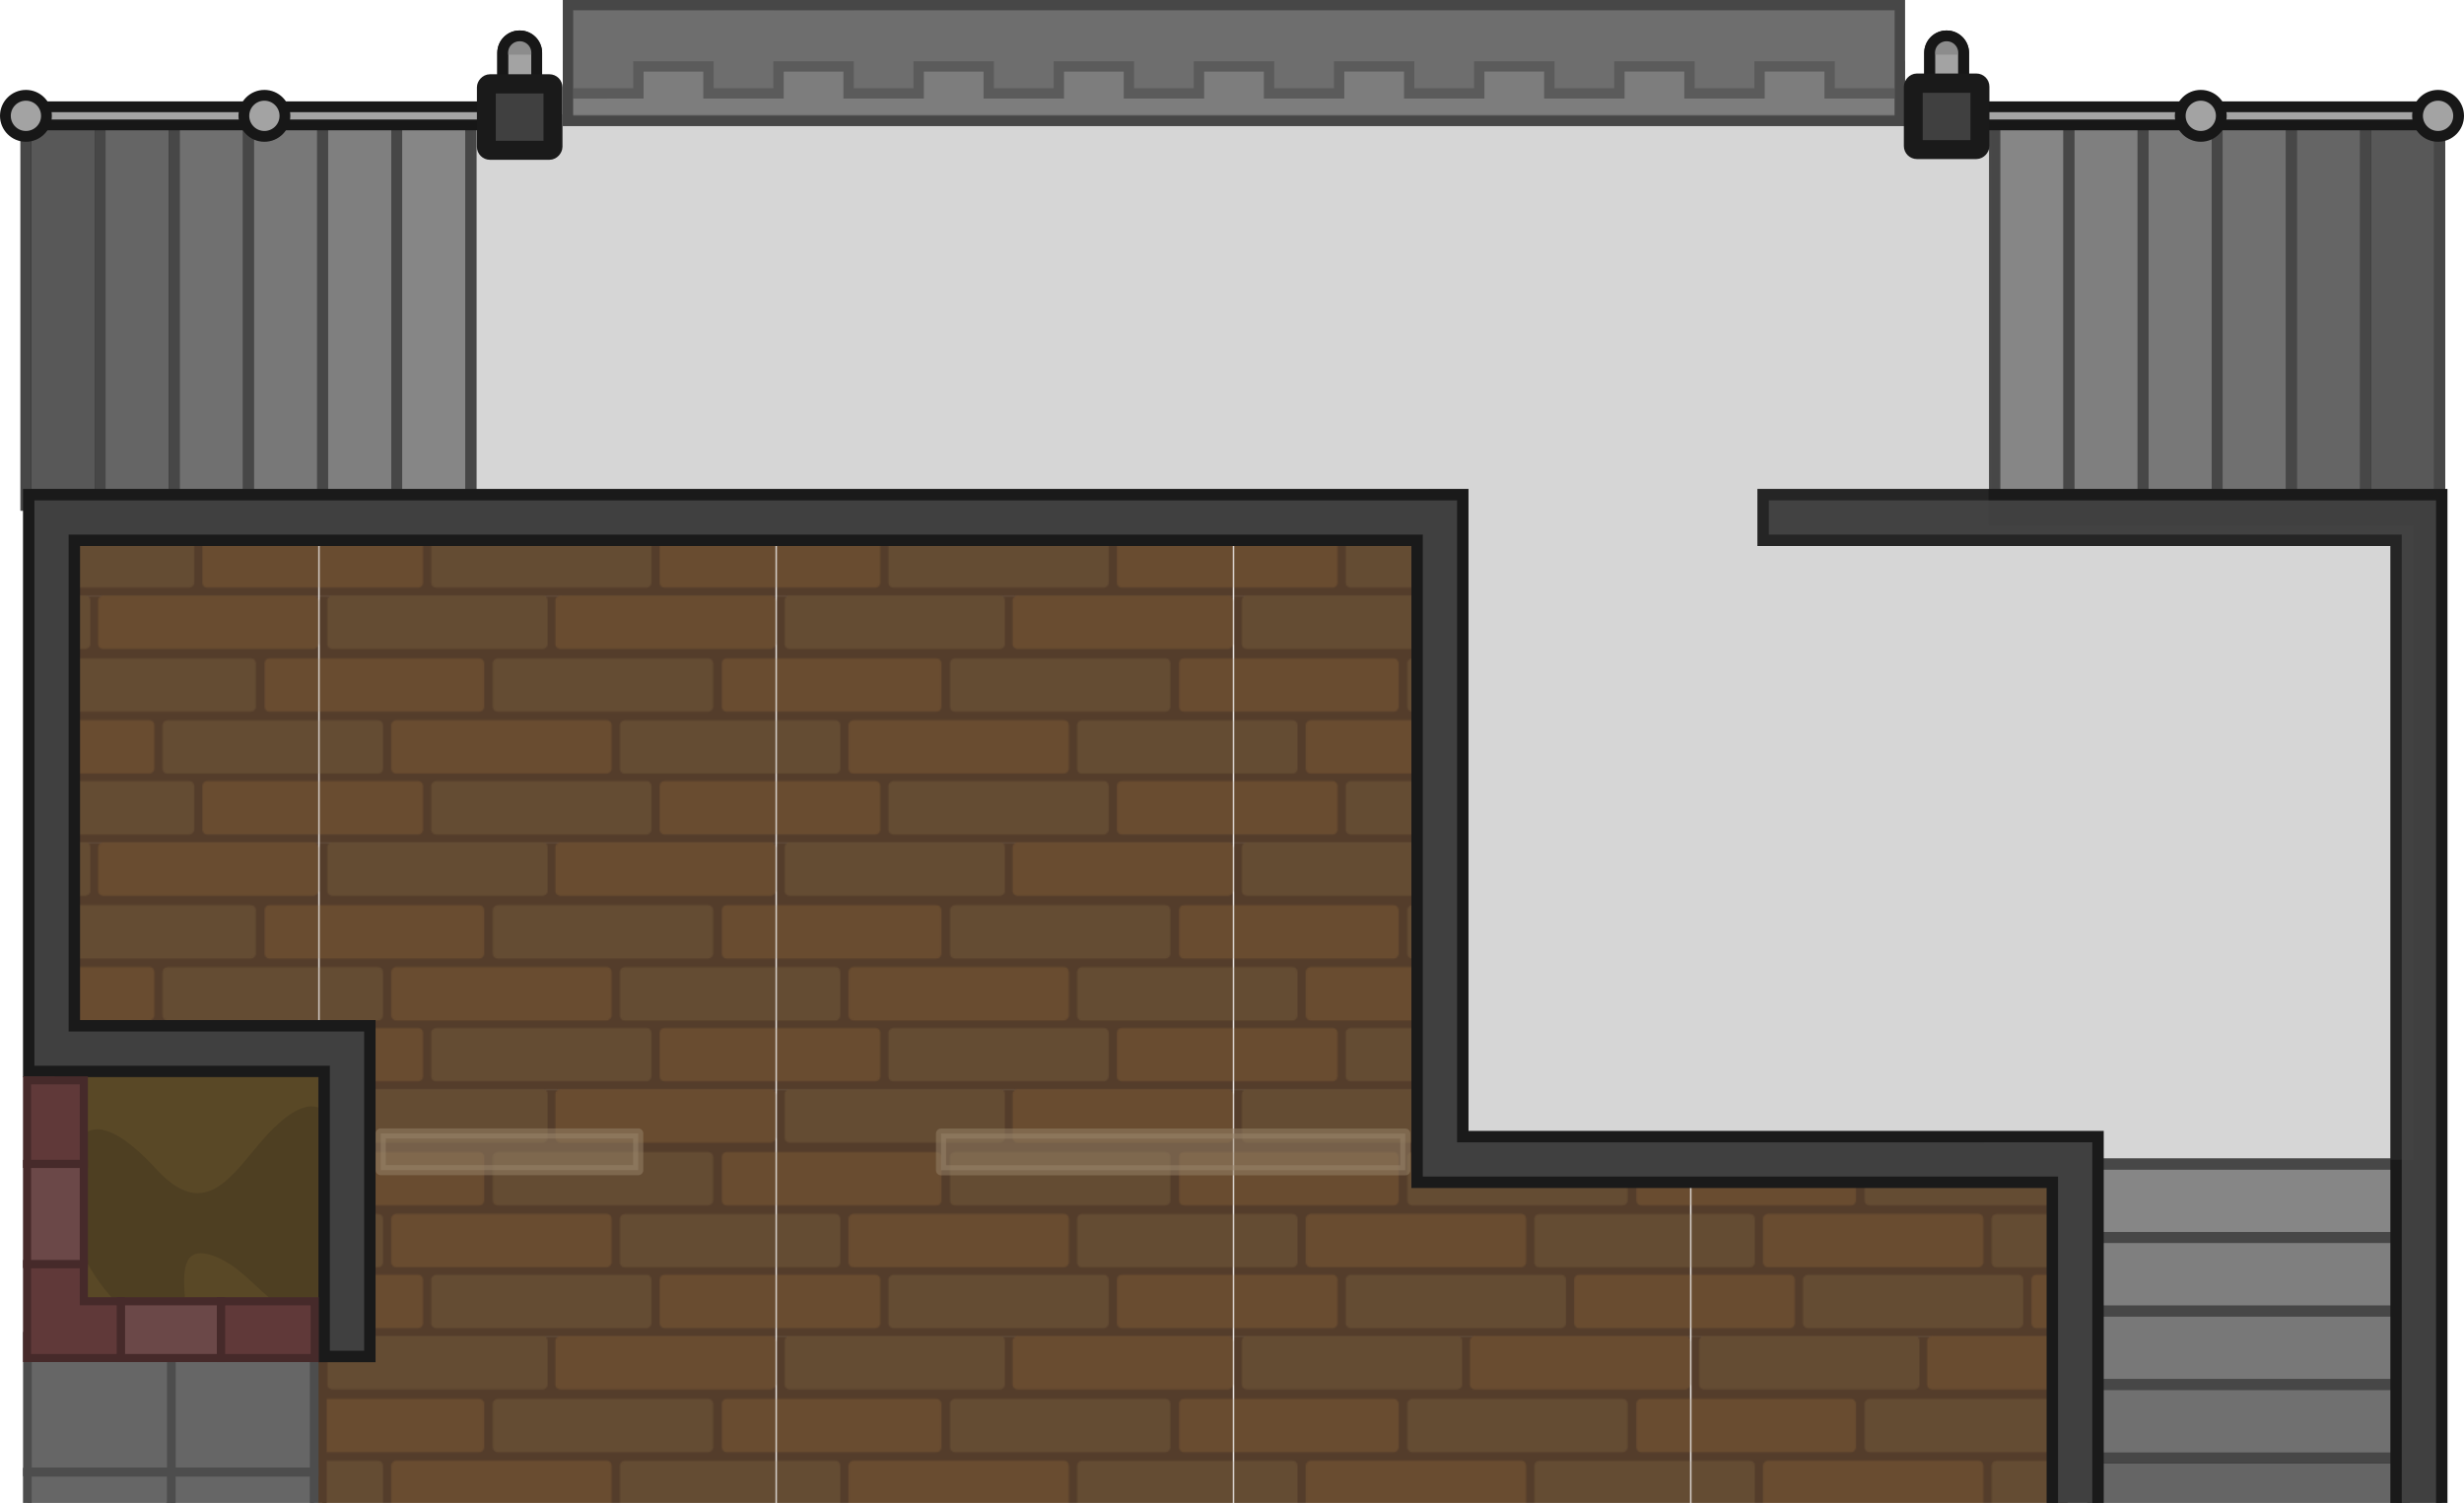 <?xml version="1.0" encoding="UTF-8" standalone="no"?>
<!-- Created with Inkscape (http://www.inkscape.org/) -->

<svg
   width="1726.056"
   height="1052.862"
   viewBox="0 0 456.686 278.57"
   version="1.1"
   id="svg1"
   sodipodi:docname="port_main_office_floor_2.svg"
   inkscape:version="1.4 (86a8ad7, 2024-10-11)"
   xmlns:inkscape="http://www.inkscape.org/namespaces/inkscape"
   xmlns:sodipodi="http://sodipodi.sourceforge.net/DTD/sodipodi-0.dtd"
   xmlns:xlink="http://www.w3.org/1999/xlink"
   xmlns="http://www.w3.org/2000/svg"
   xmlns:svg="http://www.w3.org/2000/svg">
  <sodipodi:namedview
     id="namedview1"
     pagecolor="#ffffff"
     bordercolor="#000000"
     borderopacity="0.25"
     inkscape:showpageshadow="2"
     inkscape:pageopacity="0.0"
     inkscape:pagecheckerboard="0"
     inkscape:deskcolor="#d1d1d1"
     inkscape:zoom="2.0766"
     inkscape:cx="643.84088"
     inkscape:cy="871.37627"
     inkscape:window-width="1920"
     inkscape:window-height="991"
     inkscape:window-x="-9"
     inkscape:window-y="-9"
     inkscape:window-maximized="1"
     inkscape:current-layer="svg1" />
  <defs
     id="defs1">
    <pattern
       xlink:href="#pattern139341-7-8-0-7-04-3-4-1-4-2"
       id="pattern32"
       patternTransform="matrix(0.3,0,0,-0.3,-8952.829,-13706.865)"
       x="0"
       y="0"
       preserveAspectRatio="xMidYMid" />
    <pattern
       patternUnits="userSpaceOnUse"
       width="44.132"
       height="44.131"
       patternTransform="translate(-8952.829,11274.059)"
       id="pattern139341-7-8-0-7-04-3-4-1-4-2">
      <g
         id="g104679-4-2-4-5-6-8-6-1-2-5"
         transform="matrix(3.78,0,0,3.78,20179.16,-10202.134)">
        <rect
           style="fill:#8c8c8c;fill-opacity:1;stroke:none;stroke-width:2.878;stroke-linecap:square;stroke-linejoin:miter;stroke-dasharray:none;stroke-opacity:1;stop-color:#000000"
           id="rect393078-0-5-1-3-6-18-7-6-7-0-63"
           width="11.676"
           height="11.676"
           x="-2710.991"
           y="-5339.069"
           transform="rotate(-90)" />
        <g
           id="g104671-2-8-9-0-35-8-9-9-4-4">
          <path
             d="m -5339.069,2705.159 c 2.567,-2.588 2.781,-4.665 2.781,-4.665 0,0 -1.138,0.119 -2.781,1.222 z"
             fill="#d9d9d9"
             id="path393150-2-4-9-7-3-6-0-3-2-1-0"
             style="fill:#a6a6a6;fill-opacity:1;stroke-width:0.265" />
          <path
             d="m -5333.278,2709.155 c 0.653,0.654 1.156,1.273 1.542,1.836 h -3.469 c -2.564,-2.585 -2.778,-4.659 -2.778,-4.659 0,0 2.098,0.22 4.704,2.823 z"
             fill="#d9d9d9"
             id="path393152-0-1-3-60-4-4-4-9-5-0-6"
             style="fill:#a6a6a6;fill-opacity:1;stroke-width:0.265" />
          <path
             d="m -5335.209,2699.315 h 3.469 c 1.164,1.693 1.286,2.876 1.286,2.876 0,0 -2.148,-0.27 -4.755,-2.876 z"
             fill="#d9d9d9"
             id="path393154-7-8-1-7-9-39-5-2-8-9-0"
             style="fill:#a6a6a6;fill-opacity:1;stroke-width:0.265" />
          <path
             d="m -5327.393,2701.715 v 3.437 c -2.606,2.606 -4.755,2.873 -4.755,2.873 0,0 0.22,-2.101 2.826,-4.707 0.688,-0.688 1.341,-1.209 1.929,-1.603 z"
             fill="#d9d9d9"
             id="path393156-1-2-3-7-7-3-7-9-3-5-4"
             style="fill:#a6a6a6;fill-opacity:1;stroke-width:0.265" />
        </g>
      </g>
    </pattern>
    <pattern
       xlink:href="#pattern30-5"
       preserveAspectRatio="xMidYMid"
       id="pattern31"
       patternTransform="matrix(0.25,0,0,0.25,245,644)"
       x="0"
       y="0" />
    <pattern
       patternUnits="userSpaceOnUse"
       width="338.127"
       height="182.912"
       patternTransform="translate(245,644)"
       preserveAspectRatio="xMidYMid"
       id="pattern30-5">
      <path
         id="rect75879-2"
         style="fill:#543d2b;fill-opacity:1;stroke-width:5.129;paint-order:markers stroke fill"
         d="M 0,0 V 182.912 H 338.127 V 0 Z" />
      <rect
         style="fill:#644c33;fill-opacity:1;stroke-width:1.54;paint-order:markers stroke fill"
         id="rect18-1-9"
         width="39.616"
         height="163.381"
         x="-136.367"
         y="-291.733"
         ry="3.602"
         rx="3.602"
         transform="matrix(0,-1,-1,0,0,0)" />
      <rect
         style="fill:#694c30;fill-opacity:1;stroke-width:1.54;paint-order:markers stroke fill"
         id="rect15-5-0"
         width="39.616"
         height="163.381"
         x="-90.502"
         y="-216.462"
         ry="3.602"
         rx="3.602"
         transform="matrix(0,-1,-1,0,0,0)" />
      <rect
         style="fill:#644c33;fill-opacity:1;stroke-width:1.54;paint-order:markers stroke fill"
         id="rect12-9-2"
         width="39.616"
         height="163.381"
         x="-45.341"
         y="-246.04"
         ry="3.602"
         rx="3.602"
         transform="matrix(0,-1,-1,0,0,0)" />
      <rect
         style="fill:#694c30;fill-opacity:1;stroke-width:1.54;paint-order:markers stroke fill"
         id="rect75881-8"
         width="39.616"
         height="163.381"
         x="-182.912"
         y="-338.127"
         ry="3.602"
         rx="3.602"
         transform="matrix(0,-1,-1,0,0,0)" />
      <rect
         style="fill:#644c33;fill-opacity:1;stroke-width:1.54;paint-order:markers stroke fill"
         id="rect75663-3"
         width="39.616"
         height="163.381"
         x="-182.912"
         y="-169.083"
         ry="3.602"
         rx="3.602"
         transform="matrix(0,-1,-1,0,0,0)" />
      <path
         id="rect11-9-8"
         style="fill:#694c30;fill-opacity:1;stroke-width:1.54;paint-order:markers stroke fill"
         d="M 0,5.725 V 45.342 h 73.051 c 1.996,0 3.602,-1.608 3.602,-3.604 V 9.326 c 0,-1.996 -1.606,-3.602 -3.602,-3.602 z" />
      <path
         id="rect13-1-0"
         style="fill:#694c30;fill-opacity:1;stroke-width:1.54;paint-order:markers stroke fill"
         d="m 255.648,5.726 c -1.995,0 -3.602,1.606 -3.602,3.602 V 41.74 c 0,1.996 1.606,3.602 3.602,3.602 h 82.479 V 5.726 Z" />
      <path
         id="rect14-4-4"
         style="fill:#644c33;fill-opacity:1;stroke-width:1.54;paint-order:markers stroke fill"
         d="m 0,50.828 v 39.615 h 43.395 c 1.996,0 3.602,-1.606 3.602,-3.602 V 54.43 c 0,-1.995 -1.606,-3.602 -3.602,-3.602 z" />
      <path
         id="rect16-9-0"
         style="fill:#644c33;fill-opacity:1;stroke-width:1.54;paint-order:markers stroke fill"
         d="m 226.148,50.77 c -1.996,0 -3.602,1.606 -3.602,3.602 v 32.412 c 0,1.995 1.606,3.604 3.602,3.604 H 338.127 V 50.77 Z" />
      <path
         id="rect17-1-9"
         style="fill:#694c30;fill-opacity:1;stroke-width:1.54;paint-order:markers stroke fill"
         d="m 0,96.727 v 39.617 h 118.332 c 1.996,0 3.602,-1.608 3.602,-3.604 v -32.412 c 0,-1.996 -1.606,-3.602 -3.602,-3.602 z" />
      <path
         id="rect19-0-1"
         style="fill:#694c30;fill-opacity:1;stroke-width:1.54;paint-order:markers stroke fill"
         d="m 301.754,96.738 c -1.995,0 -3.602,1.606 -3.602,3.602 v 32.412 c 0,1.995 1.606,3.604 3.602,3.604 h 36.373 V 96.738 Z" />
    </pattern>
  </defs>
  <g
     id="layer1"
     transform="translate(135.268,158.487)">
    <g
       id="g61"
       transform="translate(7475.977,1335.924)">
      <rect
         style="fill:#594826;fill-opacity:1;stroke:none;stroke-width:1.5;stroke-dasharray:none;stroke-opacity:1"
         id="rect27-1"
         width="53.32"
         height="53.32"
         x="-7601.079"
         y="1248.654"
         transform="scale(1,-1)" />
      <g
         id="g57">
        <rect
           style="fill:#594826;fill-opacity:1;stroke:none;stroke-width:1.5;stroke-dasharray:none;stroke-opacity:1"
           id="rect27"
           width="53.32"
           height="53.32"
           x="-7602.59"
           y="1068.053"
           transform="scale(1,-1)" />
        <path
           style="fill:#4e3f22;fill-opacity:1;stroke:none;stroke-width:1.5;stroke-dasharray:none;stroke-opacity:1"
           d="m -7547.309,-1259.684 c -10.634,18.331 -14.675,0.743 -25.081,-2.18 -10.407,-2.923 1.286,20.112 -9.238,14.85 -10.524,-5.262 -18.007,-17.773 -17.072,-28.882 0.935,-11.108 6.413,-12.71 16.487,-1.754 9.354,10.173 14.34,0.311 20.23,-6.144 19.119,-20.949 14.673,24.109 14.673,24.109 z"
           id="path32-8" />
        <g
           id="g56">
          <path
             style="fill:#4e3f22;fill-opacity:1;stroke:none;stroke-width:1.5;stroke-dasharray:none;stroke-opacity:1"
             d="m -7579.788,-1070.158 c -2.456,-18.241 3.391,-8.887 6.314,-19.294 2.923,-10.407 -6.431,-3.625 -1.169,-14.149 5.262,-10.524 4.093,-13.096 15.201,-12.161 11.108,0.935 12.278,0 9.472,14.616 -2.807,14.616 -9.705,12.629 -11.576,21.164 -1.871,8.536 -18.241,9.822 -18.241,9.822 z"
             id="path32" />
          <g
             id="g55">
            <g
               id="g47"
               transform="matrix(1,0,0,-1,7.5468751e-5,-2432.806)">
              <path
                 id="path223729-9-0-5-7-3-7-9-0-5-9-8-2-2-5-9-9-6-4-1"
                 style="fill:#7d7d7d;fill-opacity:1;stroke:#3f3f3f;stroke-width:1.874;stroke-dasharray:none;stroke-opacity:1"
                 d="m -7505.995,-960.806 v 10.19 l 246.883,0.005 6e-4,-10.188 v -0.006 z" />
            </g>
            <g
               id="g46">
              <g
                 id="g49"
                 transform="matrix(1,0,0,-1,7.5468751e-5,-2432.161)">
                <path
                   id="rect28-4-3-1-9-8-4-9"
                   style="fill:#a3a3a3;fill-opacity:1;stroke:#171717;stroke-width:2;stroke-linecap:round;stroke-linejoin:round;stroke-opacity:1"
                   d="m -7518.075,-947.55 v -11.466 c 0,-1.747 1.406,-3.153 3.153,-3.153 1.747,0 3.153,1.406 3.153,3.153 v 11.466 c 0,1.747 -1.406,3.153 -3.153,3.153 -1.747,0 -3.153,-1.406 -3.153,-3.153 z" />
                <rect
                   style="fill:#8c8c8c;fill-opacity:1;stroke:none;stroke-width:2;stroke-linecap:round;stroke-linejoin:round;stroke-dasharray:none;stroke-opacity:1"
                   id="rect31-4-5-3-0-6-4-4"
                   width="3.121"
                   height="4.986"
                   x="944.762"
                   y="-7517.274"
                   ry="0"
                   transform="rotate(-90)" />
                <path
                   id="rect28-8-1-4-6-3-3-1-9"
                   style="fill:none;fill-opacity:1;stroke:#171717;stroke-width:2;stroke-linecap:round;stroke-linejoin:round;stroke-opacity:1"
                   d="m -7518.075,-947.55 v -11.466 c 0,-1.747 1.406,-3.153 3.153,-3.153 1.747,0 3.153,1.406 3.153,3.153 v 11.466 c 0,1.747 -1.406,3.153 -3.153,3.153 -1.747,0 -3.153,-1.406 -3.153,-3.153 z" />
              </g>
              <g
                 id="g48"
                 transform="matrix(1,0,0,-1,251.888,-2427.3)">
                <path
                   id="rect28-4-3-1-9-8-4-9-5"
                   style="fill:#a3a3a3;fill-opacity:1;stroke:#171717;stroke-width:2;stroke-linecap:round;stroke-linejoin:round;stroke-opacity:1"
                   d="m -7505.492,-942.69 v -11.466 c 0,-1.747 1.406,-3.153 3.153,-3.153 1.747,0 3.153,1.406 3.153,3.153 v 11.466 c 0,1.747 -1.406,3.153 -3.153,3.153 -1.747,0 -3.153,-1.406 -3.153,-3.153 z" />
                <rect
                   style="fill:#8c8c8c;fill-opacity:1;stroke:none;stroke-width:2;stroke-linecap:round;stroke-linejoin:round;stroke-dasharray:none;stroke-opacity:1"
                   id="rect31-4-5-3-0-6-4-4-1"
                   width="3.121"
                   height="4.986"
                   x="939.902"
                   y="-7504.69"
                   ry="0"
                   transform="rotate(-90)" />
                <path
                   id="rect28-8-1-4-6-3-3-1-9-2"
                   style="fill:none;fill-opacity:1;stroke:#171717;stroke-width:2;stroke-linecap:round;stroke-linejoin:round;stroke-opacity:1"
                   d="m -7505.492,-942.69 v -11.466 c 0,-1.747 1.406,-3.153 3.153,-3.153 1.747,0 3.153,1.406 3.153,3.153 v 11.466 c 0,1.747 -1.406,3.153 -3.153,3.153 -1.747,0 -3.153,-1.406 -3.153,-3.153 z" />
              </g>
              <g
                 id="g45">
                <path
                   id="path223729-9-0-5-7-3-7-9-0-5-9-8-2-2-5-9-9-6-4"
                   style="fill:#6e6e6e;fill-opacity:1;stroke:#5b5b5b;stroke-width:1.92;stroke-dasharray:none;stroke-opacity:1"
                   d="m -7505.913,-1477.094 v -5 -11.35 -0.01 h 12.988 v 0.01 h 12.988 v -0.01 h 12.988 v 0.01 h 12.988 v -0.01 h 12.988 v 0 h 12.987 v 0 h 12.988 v 0 h 12.988 v 0 h 12.988 v 0 h 12.988 v 0 h 12.988 v 0 h 12.988 v 0 h 12.988 v 0 h 12.987 v 0 h 12.988 v 0 h 12.988 v 0 h 12.988 v 0 h 12.988 v 0 h 12.988 v 5e-4 3.927 12.427 h -12.988 v -5.004 h -12.988 v 5.004 h -12.988 v -5.003 h -12.988 v 5.003 h -12.988 v -5.003 h -12.987 v 5.003 h -12.988 v -5.003 h -12.988 v 5.003 h -12.988 v -5.002 h -12.988 v 5.002 h -12.988 v -5.002 h -12.988 v 5.002 h -12.988 v -5.001 h -12.987 v 5.001 h -12.988 v -5 h -12.988 v 5 h -12.988 v -5 h -12.988 v 5 z" />
                <g
                   id="g41">
                  <g
                     id="g38">
                    <path
                       id="rect31"
                       style="fill:url(#pattern32);fill-opacity:1;stroke-width:1.575;stroke-linecap:round;stroke-linejoin:round"
                       d="m -7346.441,-1279.459 v -117.632 -6.702 h -177.143 v -69.462 h 281.654 v 69.462 h -0.768 v 6.702 h 78.68 v 117.632 z" />
                    <g
                       id="g32"
                       transform="matrix(1,0,0,-1,7.5468751e-5,-2432.806)">
                      <g
                         id="g34">
                        <path
                           id="path223729-9-0-5-7-3-7-9-0-5-9-8-2-2-5-9-9-4"
                           style="fill:#9a9a9a;fill-opacity:1;stroke:#262626;stroke-width:2;stroke-dasharray:none;stroke-opacity:1"
                           d="m -7223.371,-1154.136 h 57.767 v -9.082 -9.082 -9.082 h -5e-4 v -9.083 -9.082 -9.082 -9.082 -9.082 -9.082 h -57.767 v 9.082 9.082 9.082 9.082 9.082 9.083 9.082 9.082 z" />
                        <path
                           d="m -7223.371,-1154.136 v -13.635 h 57.767 v 13.635 z"
                           fill="#878787"
                           stroke="#4d4d4d"
                           stroke-width="1.666"
                           stroke-linecap="square"
                           id="path223729-9-0-5-7-3-7-9-0-5-8-2-7-0-3-1-0-4-8"
                           style="fill:#000000;fill-opacity:0.129;stroke:#474747;stroke-width:2;stroke-dasharray:none;stroke-opacity:1" />
                        <path
                           d="m -7223.371,-1167.756 v -13.635 h 57.767 v 13.635 z"
                           fill="#878787"
                           stroke="#4d4d4d"
                           stroke-width="1.666"
                           stroke-linecap="square"
                           id="path223729-9-0-5-7-3-7-9-0-5-8-0-4-7-5-7-9-0-3-5"
                           style="fill:#000000;fill-opacity:0.178;stroke:#474747;stroke-width:2;stroke-dasharray:none;stroke-opacity:1" />
                        <path
                           d="m -7223.371,-1181.378 v -13.635 h 57.767 v 13.635 z"
                           fill="#878787"
                           stroke="#4d4d4d"
                           stroke-width="1.666"
                           stroke-linecap="square"
                           id="path223729-9-0-5-7-3-7-9-0-5-8-0-1-7-3-5-1-5-4-9-8"
                           style="fill:#000000;fill-opacity:0.224;stroke:#474747;stroke-width:2;stroke-dasharray:none;stroke-opacity:1" />
                        <path
                           d="m -7223.371,-1194.998 v -13.635 h 57.767 v 13.635 z"
                           fill="#878787"
                           stroke="#4d4d4d"
                           stroke-width="1.666"
                           stroke-linecap="square"
                           id="path223729-9-0-5-7-3-7-9-0-5-8-0-8-2-6-5-4-2-8-9-3"
                           style="fill:#000000;fill-opacity:0.274;stroke:#474747;stroke-width:2;stroke-dasharray:none;stroke-opacity:1" />
                        <path
                           d="m -7223.371,-1208.62 v -13.635 h 57.767 v 13.635 z"
                           fill="#878787"
                           stroke="#4d4d4d"
                           stroke-width="1.666"
                           stroke-linecap="square"
                           id="path223729-9-0-5-7-3-7-9-0-5-8-0-3-0-1-5-0-8-9-9-0"
                           style="fill:#000000;fill-opacity:0.347;stroke:#474747;stroke-width:2;stroke-dasharray:none;stroke-opacity:1" />
                        <path
                           d="m -7223.371,-1222.241 v -13.635 h 57.767 v 13.635 z"
                           fill="#878787"
                           stroke="#4d4d4d"
                           stroke-width="1.666"
                           stroke-linecap="square"
                           id="path223729-9-0-5-7-3-7-9-0-5-8-0-3-8-9-1-8-2-9-1-7-6"
                           style="fill:#000000;fill-opacity:0.426;stroke:#474747;stroke-width:2;stroke-dasharray:none;stroke-opacity:1" />
                      </g>
                      <g
                         id="g1-74"
                         transform="translate(-7407.568,-1514.795)">
                        <g
                           id="g2879-4"
                           transform="translate(163.093,-285.689)"
                           style="display:inline">
                          <rect
                             style="fill:#4d4d4d;stroke-width:0.482;stroke-opacity:0.576;paint-order:markers stroke fill;stop-color:#000000"
                             id="rect2815-8"
                             width="27.542"
                             height="25.948"
                             x="22.065"
                             y="306.075" />
                          <rect
                             style="display:inline;fill:#666666;stroke-width:0.43;stroke-opacity:0.576;paint-order:markers stroke fill;stop-color:#000000"
                             id="rect2815-5-3"
                             width="24.573"
                             height="23.151"
                             x="23.387"
                             y="307.542" />
                        </g>
                        <g
                           id="g2883-7"
                           style="display:inline"
                           transform="translate(163.093,-285.792)">
                          <rect
                             style="display:inline;fill:#4d4d4d;stroke-width:0.482;stroke-opacity:0.576;paint-order:markers stroke fill;stop-color:#000000"
                             id="rect2815-7-3"
                             width="27.542"
                             height="25.948"
                             x="49.405"
                             y="306.176" />
                          <rect
                             style="display:inline;fill:#666666;stroke-width:0.43;stroke-opacity:0.576;paint-order:markers stroke fill;stop-color:#000000"
                             id="rect2815-5-1-2"
                             width="24.573"
                             height="23.151"
                             x="50.728"
                             y="307.643" />
                        </g>
                      </g>
                      <g
                         id="g31">
                        <path
                           style="fill:url(#pattern31);fill-opacity:1;stroke:#543d2b;stroke-width:1.575;stroke-linecap:round;stroke-linejoin:round;stroke-opacity:1"
                           d="m -7603.091,-1468.223 h 440.96 v 231.214 h -66.679 v 83.034 h -115.744 v 120.147 h -256.65 v -98.939 h 49.727 v -232.347 h -51.614 z"
                           id="path31" />
                        <g
                           id="g10">
                          <rect
                             style="fill:#595650;fill-opacity:1;stroke:#42403d;stroke-width:2;stroke-linecap:round;stroke-dasharray:none;stroke-opacity:1;stop-color:#000000"
                             id="rect136236"
                             width="21.9"
                             height="21.788"
                             x="7325.996"
                             y="-1420.06"
                             transform="scale(-1,1)" />
                          <rect
                             style="fill:#595650;fill-opacity:1;stroke:#42403d;stroke-width:2;stroke-linecap:round;stroke-dasharray:none;stroke-opacity:1;stop-color:#000000"
                             id="rect136238"
                             width="21.9"
                             height="21.788"
                             x="7282.135"
                             y="-1420.06"
                             transform="scale(-1,1)" />
                          <rect
                             style="fill:#bbb9b4;fill-opacity:1;stroke:#42403d;stroke-width:2;stroke-linecap:round;stroke-dasharray:none;stroke-opacity:1;stop-color:#000000"
                             id="rect136240"
                             width="21.9"
                             height="21.788"
                             x="7304.036"
                             y="1398.272"
                             transform="scale(-1)" />
                          <rect
                             style="fill:#595650;fill-opacity:1;stroke:#42403d;stroke-width:2;stroke-linecap:round;stroke-dasharray:none;stroke-opacity:1;stop-color:#000000"
                             id="rect136242"
                             width="21.9"
                             height="21.788"
                             x="7238.408"
                             y="-1420.06"
                             transform="scale(-1,1)" />
                          <rect
                             style="fill:#bbb9b4;fill-opacity:1;stroke:#42403d;stroke-width:2;stroke-linecap:round;stroke-dasharray:none;stroke-opacity:1;stop-color:#000000"
                             id="rect136244"
                             width="21.9"
                             height="21.788"
                             x="7260.308"
                             y="1398.272"
                             transform="scale(-1)" />
                          <rect
                             style="fill:#595650;fill-opacity:1;stroke:#42403d;stroke-width:2;stroke-linecap:round;stroke-dasharray:none;stroke-opacity:1;stop-color:#000000"
                             id="rect136246"
                             width="21.9"
                             height="21.788"
                             x="-7282.208"
                             y="1420.064"
                             transform="scale(1,-1)" />
                          <rect
                             style="fill:#bbb9b4;fill-opacity:1;stroke:#42403d;stroke-width:2;stroke-linecap:round;stroke-dasharray:none;stroke-opacity:1;stop-color:#000000"
                             id="rect136248"
                             width="21.9"
                             height="21.788"
                             x="-7260.308"
                             y="-1441.852" />
                          <rect
                             style="fill:#595650;fill-opacity:1;stroke:#42403d;stroke-width:2;stroke-linecap:round;stroke-dasharray:none;stroke-opacity:1;stop-color:#000000"
                             id="rect136250"
                             width="21.9"
                             height="21.788"
                             x="-7325.935"
                             y="1420.064"
                             transform="scale(1,-1)" />
                          <rect
                             style="fill:#bbb9b4;fill-opacity:1;stroke:#42403d;stroke-width:2;stroke-linecap:round;stroke-dasharray:none;stroke-opacity:1;stop-color:#000000"
                             id="rect136252"
                             width="21.9"
                             height="21.788"
                             x="-7304.035"
                             y="-1441.852" />
                          <rect
                             style="fill:#bbb9b4;fill-opacity:1;stroke:#42403d;stroke-width:2;stroke-linecap:round;stroke-dasharray:none;stroke-opacity:1;stop-color:#000000"
                             id="rect136254"
                             width="21.9"
                             height="21.788"
                             x="-7347.895"
                             y="-1441.852" />
                          <rect
                             style="fill:#595650;fill-opacity:1;stroke:#42403d;stroke-width:2;stroke-linecap:round;stroke-dasharray:none;stroke-opacity:1;stop-color:#000000"
                             id="rect136246-0"
                             width="21.9"
                             height="21.788"
                             x="-7282.208"
                             y="1376.484"
                             transform="scale(1,-1)" />
                          <rect
                             style="fill:#bbb9b4;fill-opacity:1;stroke:#42403d;stroke-width:2;stroke-linecap:round;stroke-dasharray:none;stroke-opacity:1;stop-color:#000000"
                             id="rect136248-3"
                             width="21.9"
                             height="21.788"
                             x="-7260.308"
                             y="-1398.272" />
                          <rect
                             style="fill:#595650;fill-opacity:1;stroke:#42403d;stroke-width:2;stroke-linecap:round;stroke-dasharray:none;stroke-opacity:1;stop-color:#000000"
                             id="rect136250-9"
                             width="21.9"
                             height="21.788"
                             x="-7325.935"
                             y="1376.484"
                             transform="scale(1,-1)" />
                          <rect
                             style="fill:#bbb9b4;fill-opacity:1;stroke:#42403d;stroke-width:2;stroke-linecap:round;stroke-dasharray:none;stroke-opacity:1;stop-color:#000000"
                             id="rect136252-8"
                             width="21.9"
                             height="21.788"
                             x="-7304.035"
                             y="-1398.272" />
                          <rect
                             style="fill:#bbb9b4;fill-opacity:1;stroke:#42403d;stroke-width:2;stroke-linecap:round;stroke-dasharray:none;stroke-opacity:1;stop-color:#000000"
                             id="rect136254-6"
                             width="21.9"
                             height="21.788"
                             x="-7347.895"
                             y="-1398.272" />
                          <rect
                             style="fill:#595650;fill-opacity:1;stroke:#42403d;stroke-width:2;stroke-linecap:round;stroke-dasharray:none;stroke-opacity:1;stop-color:#000000"
                             id="rect136256"
                             width="21.9"
                             height="21.788"
                             x="7325.996"
                             y="-1463.665"
                             transform="scale(-1,1)" />
                          <rect
                             style="fill:#595650;fill-opacity:1;stroke:#42403d;stroke-width:2;stroke-linecap:round;stroke-dasharray:none;stroke-opacity:1;stop-color:#000000"
                             id="rect136258"
                             width="21.9"
                             height="21.788"
                             x="7282.135"
                             y="-1463.665"
                             transform="scale(-1,1)" />
                          <rect
                             style="fill:#bbb9b4;fill-opacity:1;stroke:#42403d;stroke-width:2;stroke-linecap:round;stroke-dasharray:none;stroke-opacity:1;stop-color:#000000"
                             id="rect136260"
                             width="21.9"
                             height="21.788"
                             x="7304.036"
                             y="1441.877"
                             transform="scale(-1)" />
                          <rect
                             style="fill:#595650;fill-opacity:1;stroke:#42403d;stroke-width:2;stroke-linecap:round;stroke-dasharray:none;stroke-opacity:1;stop-color:#000000"
                             id="rect136262"
                             width="21.9"
                             height="21.788"
                             x="7238.408"
                             y="-1463.665"
                             transform="scale(-1,1)" />
                          <rect
                             style="fill:#bbb9b4;fill-opacity:1;stroke:#42403d;stroke-width:2;stroke-linecap:round;stroke-dasharray:none;stroke-opacity:1;stop-color:#000000"
                             id="rect136264"
                             width="21.9"
                             height="21.788"
                             x="7260.308"
                             y="1441.877"
                             transform="scale(-1)" />
                          <rect
                             style="fill:#bbb9b4;fill-opacity:1;stroke:#42403d;stroke-width:2;stroke-linecap:round;stroke-dasharray:none;stroke-opacity:1;stop-color:#000000"
                             id="rect136244-3"
                             width="11.43"
                             height="21.788"
                             x="7226.978"
                             y="1398.272"
                             transform="scale(-1)" />
                          <rect
                             style="fill:#595650;fill-opacity:1;stroke:#42403d;stroke-width:2;stroke-linecap:round;stroke-dasharray:none;stroke-opacity:1;stop-color:#000000"
                             id="rect136246-9"
                             width="11.43"
                             height="21.788"
                             x="-7238.408"
                             y="1420.064"
                             transform="scale(1,-1)" />
                          <rect
                             style="fill:#595650;fill-opacity:1;stroke:#42403d;stroke-width:2;stroke-linecap:round;stroke-dasharray:none;stroke-opacity:1;stop-color:#000000"
                             id="rect136246-0-9"
                             width="11.43"
                             height="21.788"
                             x="-7238.409"
                             y="1376.484"
                             transform="scale(1,-1)" />
                          <rect
                             style="fill:#bbb9b4;fill-opacity:1;stroke:#42403d;stroke-width:2;stroke-linecap:round;stroke-dasharray:none;stroke-opacity:1;stop-color:#000000"
                             id="rect136264-9"
                             width="11.43"
                             height="21.788"
                             x="7226.978"
                             y="1441.878"
                             transform="scale(-1)" />
                        </g>
                        <g
                           id="g30">
                          <g
                             id="g52"
                             transform="translate(-7.3385419e-5,1.25e-5)">
                            <path
                               id="path223729-9-0-5-7-3-7-9-0-5-9-8-2-2-5-9-9-4-4-7"
                               style="fill:#9a9a9a;fill-opacity:1;stroke:#262626;stroke-width:2;stroke-dasharray:none;stroke-opacity:1"
                               d="m -7523.956,-1032.047 v 72.183 h -9.165 -9.165 -9.165 v -6.3e-4 h -9.165 -9.165 -9.165 -9.165 -9.165 -9.165 v -72.182 h 9.165 9.165 9.165 9.165 9.165 9.165 9.165 9.165 z" />
                            <path
                               d="m -7523.956,-1032.047 h -13.759 v 72.182 h 13.759 z"
                               fill="#878787"
                               stroke="#4d4d4d"
                               stroke-width="1.666"
                               stroke-linecap="square"
                               id="path223729-9-0-5-7-3-7-9-0-5-8-2-7-0-3-1-0-4-8-0-5"
                               style="fill:#000000;fill-opacity:0.129;stroke:#474747;stroke-width:2;stroke-dasharray:none;stroke-opacity:1" />
                            <path
                               d="m -7537.701,-1032.047 h -13.759 v 72.182 h 13.759 z"
                               fill="#878787"
                               stroke="#4d4d4d"
                               stroke-width="1.666"
                               stroke-linecap="square"
                               id="path223729-9-0-5-7-3-7-9-0-5-8-0-4-7-5-7-9-0-3-5-4-6"
                               style="fill:#000000;fill-opacity:0.178;stroke:#474747;stroke-width:2;stroke-dasharray:none;stroke-opacity:1" />
                            <path
                               d="m -7551.446,-1032.047 h -13.759 v 72.182 h 13.759 z"
                               fill="#878787"
                               stroke="#4d4d4d"
                               stroke-width="1.666"
                               stroke-linecap="square"
                               id="path223729-9-0-5-7-3-7-9-0-5-8-0-1-7-3-5-1-5-4-9-8-6-5"
                               style="fill:#000000;fill-opacity:0.224;stroke:#474747;stroke-width:2;stroke-dasharray:none;stroke-opacity:1" />
                            <path
                               d="m -7565.191,-1032.047 h -13.759 v 72.182 h 13.759 z"
                               fill="#878787"
                               stroke="#4d4d4d"
                               stroke-width="1.666"
                               stroke-linecap="square"
                               id="path223729-9-0-5-7-3-7-9-0-5-8-0-8-2-6-5-4-2-8-9-3-4-3"
                               style="fill:#000000;fill-opacity:0.274;stroke:#474747;stroke-width:2;stroke-dasharray:none;stroke-opacity:1" />
                            <path
                               d="m -7578.936,-1032.047 h -13.759 v 72.182 h 13.759 z"
                               fill="#878787"
                               stroke="#4d4d4d"
                               stroke-width="1.666"
                               stroke-linecap="square"
                               id="path223729-9-0-5-7-3-7-9-0-5-8-0-3-0-1-5-0-8-9-9-0-6-0"
                               style="fill:#000000;fill-opacity:0.347;stroke:#474747;stroke-width:2;stroke-dasharray:none;stroke-opacity:1" />
                            <path
                               d="m -7592.681,-1032.047 h -13.759 v 72.182 h 13.759 z"
                               fill="#878787"
                               stroke="#4d4d4d"
                               stroke-width="1.666"
                               stroke-linecap="square"
                               id="path223729-9-0-5-7-3-7-9-0-5-8-0-3-8-9-1-8-2-9-1-7-6-4-4"
                               style="fill:#000000;fill-opacity:0.426;stroke:#474747;stroke-width:2;stroke-dasharray:none;stroke-opacity:1" />
                            <path
                               id="path223729-9-0-5-7-3-7-9-0-5-9-8-2-2-5-9-9-4-4"
                               style="fill:#9a9a9a;fill-opacity:1;stroke:#262626;stroke-width:2;stroke-dasharray:none;stroke-opacity:1"
                               d="m -7241.551,-1032.047 v 72.183 h 9.165 9.165 9.165 v -6.3e-4 h 9.165 9.165 9.165 9.165 9.165 9.165 v -72.182 h -9.165 -9.165 -9.165 -9.165 -9.165 -9.165 -9.165 -9.165 z" />
                            <path
                               d="m -7241.551,-1032.047 h 13.759 v 72.182 h -13.759 z"
                               fill="#878787"
                               stroke="#4d4d4d"
                               stroke-width="1.666"
                               stroke-linecap="square"
                               id="path223729-9-0-5-7-3-7-9-0-5-8-2-7-0-3-1-0-4-8-0"
                               style="fill:#000000;fill-opacity:0.129;stroke:#474747;stroke-width:2;stroke-dasharray:none;stroke-opacity:1" />
                            <path
                               d="m -7227.806,-1032.047 h 13.759 v 72.182 h -13.759 z"
                               fill="#878787"
                               stroke="#4d4d4d"
                               stroke-width="1.666"
                               stroke-linecap="square"
                               id="path223729-9-0-5-7-3-7-9-0-5-8-0-4-7-5-7-9-0-3-5-4"
                               style="fill:#000000;fill-opacity:0.178;stroke:#474747;stroke-width:2;stroke-dasharray:none;stroke-opacity:1" />
                            <path
                               d="m -7214.061,-1032.047 h 13.759 v 72.182 h -13.759 z"
                               fill="#878787"
                               stroke="#4d4d4d"
                               stroke-width="1.666"
                               stroke-linecap="square"
                               id="path223729-9-0-5-7-3-7-9-0-5-8-0-1-7-3-5-1-5-4-9-8-6"
                               style="fill:#000000;fill-opacity:0.224;stroke:#474747;stroke-width:2;stroke-dasharray:none;stroke-opacity:1" />
                            <path
                               d="m -7200.316,-1032.047 h 13.759 v 72.182 h -13.759 z"
                               fill="#878787"
                               stroke="#4d4d4d"
                               stroke-width="1.666"
                               stroke-linecap="square"
                               id="path223729-9-0-5-7-3-7-9-0-5-8-0-8-2-6-5-4-2-8-9-3-4"
                               style="fill:#000000;fill-opacity:0.274;stroke:#474747;stroke-width:2;stroke-dasharray:none;stroke-opacity:1" />
                            <path
                               d="m -7186.571,-1032.047 h 13.759 v 72.182 h -13.759 z"
                               fill="#878787"
                               stroke="#4d4d4d"
                               stroke-width="1.666"
                               stroke-linecap="square"
                               id="path223729-9-0-5-7-3-7-9-0-5-8-0-3-0-1-5-0-8-9-9-0-6"
                               style="fill:#000000;fill-opacity:0.347;stroke:#474747;stroke-width:2;stroke-dasharray:none;stroke-opacity:1" />
                            <path
                               d="m -7172.826,-1032.047 h 13.759 v 72.182 h -13.759 z"
                               fill="#878787"
                               stroke="#4d4d4d"
                               stroke-width="1.666"
                               stroke-linecap="square"
                               id="path223729-9-0-5-7-3-7-9-0-5-8-0-3-8-9-1-8-2-9-1-7-6-4"
                               style="fill:#000000;fill-opacity:0.426;stroke:#474747;stroke-width:2;stroke-dasharray:none;stroke-opacity:1" />
                          </g>
                          <path
                             id="path62644-8-9-1-5-5"
                             style="fill:#404040;fill-opacity:1;stroke:#1a1a1a;stroke-width:2.117;stroke-linecap:square;stroke-linejoin:miter;stroke-miterlimit:24.5;stroke-dasharray:none;stroke-opacity:1;paint-order:markers fill stroke;stop-color:#000000"
                             d="m -7284.466,-1038.537 h 117.316 v -429.415 h 8.467 v 0 437.882 h -125.782 z m 61.414,-420.948 h -374.417 v 90.065 h 54.773 v 61.292 h -8.467 v -52.837 l -54.761,10e-5 v -106.987 h 382.872 z" />
                          <g
                             id="g28">
                            <path
                               id="rect31-3"
                               style="fill:#4e4e4e;fill-opacity:0.228;stroke-width:1.575;stroke-linecap:round;stroke-linejoin:round"
                               d="m -7346.441,-1153.346 v 117.632 6.702 h -177.143 v 69.462 h 281.654 v -69.462 h -0.768 v -6.702 h 78.68 v -117.632 z" />
                            <g
                               id="g35-6-9"
                               transform="translate(-0.191,-28.796)">
                              <path
                                 id="rect2815-5-1-2-4-8-95-7-5"
                                 style="display:inline;fill:#666666;stroke:#4d4d4d;stroke-width:1.613;stop-color:#000000"
                                 d="m -7579.508,-1282.736 h 26.674 v 25.13 h -26.674 z" />
                              <path
                                 id="rect2815-5-1-2-4-8-9-0-8-5"
                                 style="display:inline;fill:#666666;stroke:#4d4d4d;stroke-width:1.613;stop-color:#000000"
                                 d="m -7605.985,-1282.736 h 26.674 v 25.13 h -26.674 z" />
                            </g>
                            <g
                               id="g35-6"
                               transform="translate(-0.179,71.531)">
                              <path
                                 id="rect2815-5-1-2-4-8-95-7"
                                 style="display:inline;fill:#666666;stroke:#4d4d4d;stroke-width:1.613;stop-color:#000000"
                                 d="m -7579.508,-1282.736 h 26.674 v 25.13 h -26.674 z" />
                              <path
                                 id="rect2815-5-1-2-4-8-9-0-8"
                                 style="display:inline;fill:#666666;stroke:#4d4d4d;stroke-width:1.613;stop-color:#000000"
                                 d="m -7605.985,-1282.736 h 26.674 v 25.13 h -26.674 z" />
                            </g>
                            <path
                               id="path223729-9-0-5-7-3-7-9-0-5-9-8-2-2-5-9-9-6-4-1-5"
                               style="fill:none;fill-opacity:1;stroke:#474747;stroke-width:1.874;stroke-dasharray:none;stroke-opacity:1"
                               d="m -7505.995,-960.805 v 21.468 l 246.883,0.005 6e-4,-21.466 v -0.01 z" />
                            <g
                               id="g540"
                               transform="translate(-1212.949,-10649.526)">
                              <path
                                 id="rect42-7-7-7-3-1-2-93-02-2-07-5-1"
                                 style="fill:#a3a3a3;stroke:#171717;stroke-width:2;stroke-linecap:round;stroke-linejoin:round"
                                 d="m -6391.811,9687.982 h 85.41 c 0.93,0 1.679,0.749 1.679,1.679 0,0.93 -0.749,1.679 -1.679,1.679 h -85.41 c -0.93,0 -1.679,-0.749 -1.679,-1.679 0,-0.93 0.749,-1.679 1.679,-1.679 z" />
                              <circle
                                 style="fill:#a3a3a3;fill-opacity:1;stroke:#171717;stroke-width:2;stroke-linecap:round;stroke-linejoin:round;stroke-dasharray:none;stroke-opacity:1"
                                 id="path42-44-6-0-49-5-4-7-4-7-1-2-7-5-7"
                                 cx="-6393.49"
                                 cy="9689.661"
                                 r="3.806" />
                              <circle
                                 style="fill:#a3a3a3;fill-opacity:1;stroke:#171717;stroke-width:2;stroke-linecap:round;stroke-linejoin:round;stroke-dasharray:none;stroke-opacity:1"
                                 id="path42-44-6-0-6-4-4-5-0-8-5-8-8-3-5-0"
                                 cx="-6349.292"
                                 cy="9689.661"
                                 r="3.806" />
                            </g>
                            <g
                               id="g540-2"
                               transform="translate(-849.047,-10649.526)">
                              <path
                                 id="rect42-7-7-7-3-1-2-93-02-2-07-5-1-3"
                                 style="fill:#a3a3a3;stroke:#171717;stroke-width:2;stroke-linecap:round;stroke-linejoin:round"
                                 d="m -6397.103,9687.982 h 85.41 c 0.93,0 1.679,0.749 1.679,1.679 0,0.93 -0.749,1.679 -1.679,1.679 h -85.41 c -0.93,0 -1.679,-0.749 -1.679,-1.679 0,-0.93 0.749,-1.679 1.679,-1.679 z" />
                              <circle
                                 style="fill:#a3a3a3;fill-opacity:1;stroke:#171717;stroke-width:2;stroke-linecap:round;stroke-linejoin:round;stroke-dasharray:none;stroke-opacity:1"
                                 id="path42-44-6-0-6-4-4-5-0-8-5-8-8-3-5-0-2"
                                 cx="-6354.299"
                                 cy="9689.661"
                                 r="3.806" />
                              <circle
                                 style="fill:#a3a3a3;fill-opacity:1;stroke:#171717;stroke-width:2;stroke-linecap:round;stroke-linejoin:round;stroke-dasharray:none;stroke-opacity:1"
                                 id="path42-44-6-0-6-2-6-5-6-1-9-75-4-8-7-7-7-0"
                                 cx="-6310.318"
                                 cy="9689.661"
                                 r="3.806" />
                            </g>
                            <path
                               id="path62644-8-9-1-1-5-0-6-3"
                               style="fill:#404040;fill-opacity:1;stroke:#1a1a1a;stroke-width:2.117;stroke-linecap:square;stroke-linejoin:miter;stroke-miterlimit:24.5;stroke-dasharray:none;stroke-opacity:1;paint-order:markers fill stroke;stop-color:#000000"
                               d="m -7340.127,-1149.064 v 118.995 h -265.797 v -106.91 l 54.761,10e-5 v -52.837 h 8.467 v 61.292 h -54.773 v 89.988 h 248.875 v -118.994 h 117.736 v -81.609 h 8.467 v 90.077 z" />
                            <g
                               id="g33"
                               transform="translate(0,21.167)">
                              <path
                                 id="rect2815-5-1-2-4-8"
                                 style="display:inline;fill:#666666;stroke:#4d4d4d;stroke-width:1.613;stop-color:#000000"
                                 d="m -7579.699,-1307.849 h 26.674 v 25.13 h -26.674 z" />
                              <path
                                 id="rect2815-5-1-2-4-8-9"
                                 style="display:inline;fill:#666666;stroke:#4d4d4d;stroke-width:1.613;stop-color:#000000"
                                 d="m -7606.176,-1307.849 h 26.674 v 25.13 h -26.674 z" />
                            </g>
                            <g
                               id="g35"
                               transform="translate(-0.191,46.339)">
                              <path
                                 id="rect2815-5-1-2-4-8-95"
                                 style="display:inline;fill:#666666;stroke:#4d4d4d;stroke-width:1.613;stop-color:#000000"
                                 d="m -7579.508,-1282.736 h 26.674 v 25.13 h -26.674 z" />
                              <path
                                 id="rect2815-5-1-2-4-8-9-0"
                                 style="display:inline;fill:#666666;stroke:#4d4d4d;stroke-width:1.613;stop-color:#000000"
                                 d="m -7605.985,-1282.736 h 26.674 v 25.13 h -26.674 z" />
                              <g
                                 id="g27-35"
                                 transform="translate(0.186,-46.409)"
                                 style="stroke:#462a2a;stroke-opacity:1">
                                <path
                                   id="rect24-2-8"
                                   style="fill:#603939;fill-opacity:1;stroke:#462a2a;stroke-width:1.5;stroke-opacity:1"
                                   d="m -7552.913,-1318.332 v 10.524 h -17.37 v -10.524 z" />
                                <path
                                   id="rect24-0-1-5"
                                   style="fill:#6b4848;fill-opacity:1;stroke:#462a2a;stroke-width:1.5;stroke-opacity:1"
                                   d="m -7570.3,-1318.332 v 10.524 h -18.546 v -10.524 z" />
                                <path
                                   id="rect24-2-6-1"
                                   style="fill:#603939;fill-opacity:1;stroke:#462a2a;stroke-width:1.5;stroke-opacity:1"
                                   d="m -7606.228,-1307.809 v -17.411 h 10.524 v 6.888 h 6.842 v 10.524 z" />
                                <path
                                   id="rect24-0-1-55-4"
                                   style="fill:#6b4848;fill-opacity:1;stroke:#462a2a;stroke-width:1.5;stroke-opacity:1"
                                   d="m -7595.704,-1325.236 h -10.524 v -18.546 h 10.524 z" />
                                <path
                                   id="rect24-0-1-5-9-4"
                                   style="fill:#603939;fill-opacity:1;stroke:#462a2a;stroke-width:1.5;stroke-opacity:1"
                                   d="m -7595.704,-1343.799 h -10.524 v -15.477 h 10.524 z" />
                              </g>
                              <g
                                 id="g27-35-3"
                                 transform="matrix(1,0,0,-1,0.186,-2544.253)"
                                 style="stroke:#462a2a;stroke-opacity:1">
                                <path
                                   id="rect24-2-8-7"
                                   style="fill:#603939;fill-opacity:1;stroke:#462a2a;stroke-width:1.5;stroke-opacity:1"
                                   d="m -7552.913,-1318.332 v 10.524 h -17.37 v -10.524 z" />
                                <path
                                   id="rect24-0-1-5-5"
                                   style="fill:#6b4848;fill-opacity:1;stroke:#462a2a;stroke-width:1.5;stroke-opacity:1"
                                   d="m -7570.3,-1318.332 v 10.524 h -18.546 v -10.524 z" />
                                <path
                                   id="rect24-2-6-1-2"
                                   style="fill:#603939;fill-opacity:1;stroke:#462a2a;stroke-width:1.5;stroke-opacity:1"
                                   d="m -7606.228,-1307.809 v -17.411 h 10.524 v 6.888 h 6.842 v 10.524 z" />
                                <path
                                   id="rect24-0-1-55-4-5"
                                   style="fill:#6b4848;fill-opacity:1;stroke:#462a2a;stroke-width:1.5;stroke-opacity:1"
                                   d="m -7595.704,-1325.236 h -10.524 v -18.546 h 10.524 z" />
                                <path
                                   id="rect24-0-1-5-9-4-0"
                                   style="fill:#603939;fill-opacity:1;stroke:#462a2a;stroke-width:1.5;stroke-opacity:1"
                                   d="m -7595.704,-1343.799 h -10.524 v -15.477 h 10.524 z" />
                              </g>
                            </g>
                            <g
                               id="g33-2"
                               transform="translate(0.012,46.273)">
                              <path
                                 id="rect2815-5-1-2-4-8-5"
                                 style="display:inline;fill:#666666;stroke:#4d4d4d;stroke-width:1.613;stop-color:#000000"
                                 d="m -7579.699,-1307.849 h 26.674 v 25.13 h -26.674 z" />
                              <path
                                 id="rect2815-5-1-2-4-8-9-08"
                                 style="display:inline;fill:#666666;stroke:#4d4d4d;stroke-width:1.613;stop-color:#000000"
                                 d="m -7606.176,-1307.849 h 26.674 v 25.13 h -26.674 z" />
                            </g>
                            <path
                               style="fill:#454545;fill-opacity:0.4;stroke:none;stroke-width:1.5;stroke-dasharray:none;stroke-opacity:1;paint-order:normal"
                               d="m -7597.898,-1292.452 c -3.803,20.505 -3.462,26.316 9.708,28.259 19.537,2.883 -8.924,15.489 10.503,21.641 9.922,3.142 17.93,16.084 18.922,-4.256 0.992,-20.34 1.927,-14.383 -5.564,-23.319 -9.912,-11.823 1e-4,-12.568 -9.756,-21.167 -9.757,-8.599 -23.812,-1.157 -23.812,-1.157 z"
                               id="path39" />
                            <g
                               id="g156065-5-5-4"
                               transform="translate(-15352.657,-2939.686)"
                               style="fill:#404040;fill-opacity:1;stroke:#1a1a1a;stroke-opacity:1">
                              <rect
                                 style="fill:#404040;fill-opacity:1;stroke:#1a1a1a;stroke-width:2.69;stroke-linecap:round;stroke-dasharray:none;stroke-opacity:1;paint-order:fill markers stroke;stop-color:#000000"
                                 id="rect156061-8-5-1"
                                 width="13.166"
                                 height="13.166"
                                 x="7831.152"
                                 y="1973.017"
                                 rx="1.08"
                                 ry="1.08" />
                              <rect
                                 style="fill:#404040;fill-opacity:1;stroke:#1a1a1a;stroke-width:2.25;stroke-linecap:round;stroke-linejoin:miter;stroke-dasharray:none;stroke-opacity:1;paint-order:fill markers stroke;stop-color:#000000"
                                 id="rect156063-4-9-3"
                                 width="11.097"
                                 height="11.014"
                                 x="7832.177"
                                 y="1974.069"
                                 rx="0.903"
                                 ry="0.903" />
                            </g>
                          </g>
                        </g>
                      </g>
                      <g
                         id="g156065-5-5"
                         transform="translate(-15088.185,-2939.548)"
                         style="fill:#404040;fill-opacity:1;stroke:#1a1a1a;stroke-opacity:1">
                        <rect
                           style="fill:#404040;fill-opacity:1;stroke:#1a1a1a;stroke-width:2.69;stroke-linecap:round;stroke-dasharray:none;stroke-opacity:1;paint-order:fill markers stroke;stop-color:#000000"
                           id="rect156061-8-5"
                           width="13.166"
                           height="13.166"
                           x="7831.152"
                           y="1973.017"
                           rx="1.08"
                           ry="1.08" />
                        <rect
                           style="fill:#404040;fill-opacity:1;stroke:#1a1a1a;stroke-width:2.25;stroke-linecap:round;stroke-linejoin:miter;stroke-dasharray:none;stroke-opacity:1;paint-order:fill markers stroke;stop-color:#000000"
                           id="rect156063-4-9"
                           width="11.097"
                           height="11.014"
                           x="7832.177"
                           y="1974.069"
                           rx="0.903"
                           ry="0.903" />
                      </g>
                    </g>
                  </g>
                </g>
              </g>
            </g>
          </g>
        </g>
      </g>
    </g>
  </g>
  <path
     d="m 174.416,210.11 h 86.047 v 6.797 h -86.047 z"
     fill="#1c71d8"
     stroke="#0d3565"
     stroke-linejoin="round"
     stroke-width="4.799"
     id="path51312-6-51-3-1"
     style="opacity:0.5;fill:#98846a;fill-opacity:1;stroke:#98846a;stroke-width:1.877;stroke-miterlimit:10;stroke-dasharray:none;stroke-opacity:1"
     sodipodi:nodetypes="ccccc" />
  <path
     d="M 118.291,210.085 H 70.565 v 6.797 h 47.726 z"
     fill="#1c71d8"
     stroke="#0d3565"
     stroke-linejoin="round"
     stroke-width="4.799"
     id="path51312-6-51-3-1-8"
     style="opacity:0.5;fill:#98846a;fill-opacity:1;stroke:#98846a;stroke-width:1.877;stroke-miterlimit:10;stroke-dasharray:none;stroke-opacity:1"
     sodipodi:nodetypes="ccccc" />
</svg>
